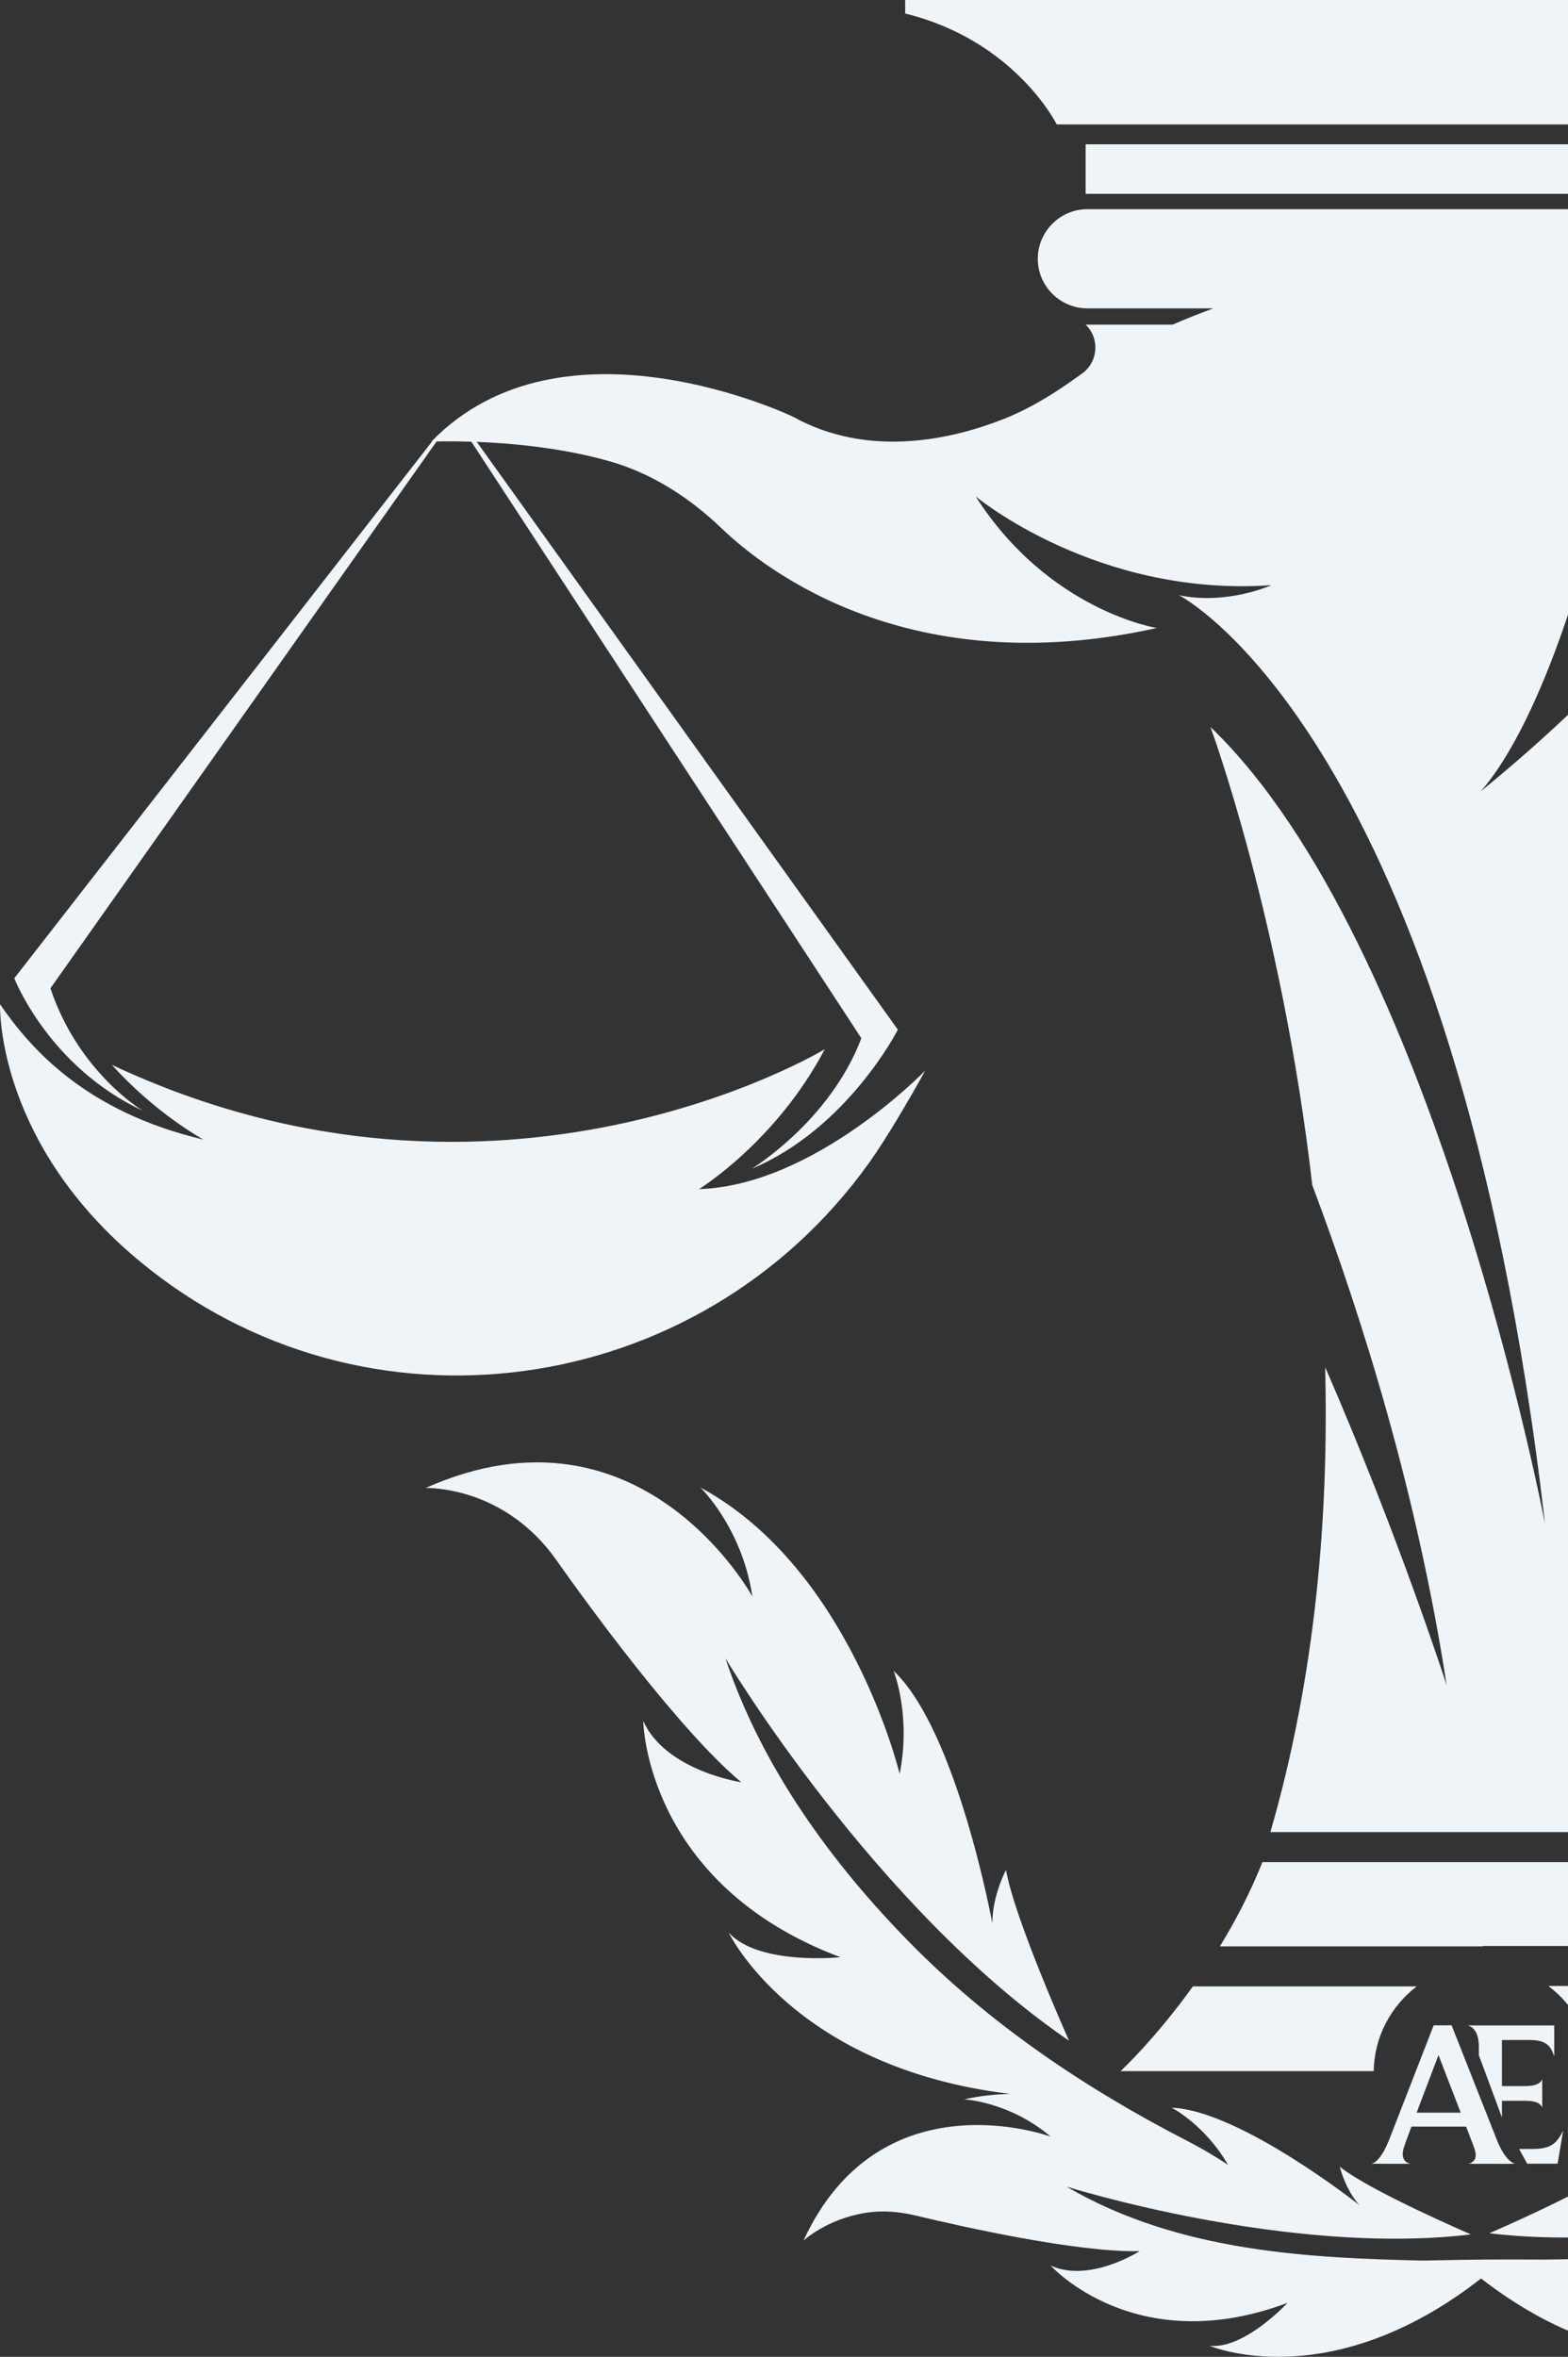 <svg width="557" height="837" viewBox="0 0 557 837" fill="none" xmlns="http://www.w3.org/2000/svg">
<rect x="0" y="0" width="557" height="837" fill="#333333" stroke="none"/>
<path d="M584.32 0H434.464H321.55V4.809C360.643 14.412 375.384 44.189 375.384 44.189H434.464H584.32H643.392C643.392 44.189 658.133 14.412 697.226 4.809V0H584.32ZM594.255 51.24H424.528H385.645V68.846H424.528H594.255H633.139V51.24H594.255ZM585.922 74.289H432.855H386.28C376.582 74.289 368.652 82.213 368.652 91.903C368.652 101.593 376.582 109.516 386.28 109.516H431.008C426.217 111.283 421.397 113.164 416.577 115.284H385.645C390.753 120.201 390.133 128.55 384.353 132.674C382.708 133.849 381.416 134.765 380.969 135.082C373.342 140.468 365.355 145.306 356.675 148.745C338.478 155.94 308.707 162.991 281.613 147.952C281.613 147.952 199.82 108.73 153.23 156.841C153.23 156.841 153.36 156.841 153.447 156.834L153.44 156.841L5.077 347.424C5.077 347.424 17.192 378.779 50.722 394.461C50.722 394.461 27.899 380.921 17.913 350.986L155.085 156.791C157.386 156.733 161.744 156.69 167.445 156.87L305.972 368.722C294.803 398.232 267.017 415.088 267.017 415.088C301.138 400.748 318.946 365.672 318.946 365.672L169.364 156.928C181.81 157.411 199.676 159.019 216.487 163.799C231.532 168.074 244.916 176.704 256.208 187.519C272.775 203.388 323.874 242.356 410.949 223.027C410.949 223.027 372.549 216.985 346.581 176.286C346.581 176.286 389.57 212.169 451.622 207.822C451.622 207.822 435.929 214.952 418.814 211.383C418.814 211.383 516.531 261.037 548.863 541.367C548.863 541.367 509.677 334.62 429.99 258.182C429.99 258.182 455.338 326.732 466.161 420.899C484.437 469.428 503.58 531.418 513.905 598.533C513.905 598.533 496.942 545.693 470.735 485.535C472.07 538.231 467.337 595.159 451.283 650.645H600.821C539.195 476.991 584.053 224.93 584.053 224.93C564.081 250.59 526.041 280.993 526.041 280.993C546.013 258.182 560.278 207.822 560.278 207.822C630.657 211.621 672.203 176.286 672.203 176.286C646.235 216.985 607.827 223.027 607.827 223.027C699.001 243.272 750.742 199.581 764.69 185.442C770.859 179.177 777.793 173.597 785.751 169.869C806.409 160.194 832.969 157.562 849.636 156.921L700.054 365.672C700.054 365.672 717.855 400.748 751.976 415.088C751.976 415.088 724.19 398.232 713.02 368.722L851.555 156.863C857.364 156.69 861.722 156.74 863.915 156.791L1001.08 350.986C991.093 380.921 968.271 394.461 968.271 394.461C1001.79 378.779 1013.92 347.424 1013.92 347.424L865.553 156.841C864.031 155.262 862.458 153.792 860.856 152.4L860.719 152.27L860.748 152.313C813.552 111.326 737.163 147.952 737.163 147.952C710.069 162.991 680.299 155.94 662.109 148.745C653.429 145.306 645.441 140.468 637.815 135.082C637.367 134.765 635.975 133.849 634.185 132.681C628.088 128.694 627.554 119.963 633.139 115.284H603.094C598.505 113.164 593.952 111.283 589.435 109.516H632.497C642.194 109.516 650.124 101.593 650.124 91.903C650.124 82.213 642.194 74.289 632.497 74.289H585.922ZM946.704 404.713C946.704 404.713 963.632 395.564 979.246 378.167C841.591 442.795 726.001 372.601 726.001 372.601C743.303 405.492 770.693 422.298 770.693 422.298C729.709 421.029 690.335 380.207 690.335 380.207C696.014 390.531 704.283 404.598 710.394 413.127C770.859 497.409 889.732 513.847 969.296 447.972C1019.32 406.559 1019.05 359.486 1019 356.653C1008.71 371.534 989.354 394.67 946.704 404.713ZM49.697 447.972C129.268 513.847 248.141 497.409 308.606 413.127C314.717 404.598 322.979 390.531 328.658 380.207C328.658 380.207 289.283 421.029 248.307 422.298C248.307 422.298 275.697 405.492 292.992 372.601C292.992 372.601 177.402 442.795 39.747 378.167C55.368 395.564 72.288 404.713 72.288 404.713C29.645 394.67 10.294 371.534 0.005 356.653C-0.053 359.486 -0.327 406.559 49.697 447.972ZM784.373 566.558C788.01 542.131 802.816 527.863 802.816 527.863C749.545 556.623 732.062 629.542 732.062 629.542C727.898 608.771 734.19 592.989 734.19 592.989C711.671 614.229 699.124 682.664 699.124 682.664C699.167 672.844 694.275 663.666 694.275 663.666C691.309 680.912 671.878 724.322 671.878 724.322C741.11 677.04 793.962 588.476 793.962 588.476C780.888 627.805 755.526 661.864 728.8 689.138C700.429 718.107 666.597 740.977 630.541 759.563C621.133 764.408 615.389 768.446 615.389 768.446C623.629 754.134 635.426 748.114 635.426 748.114C611.312 749.008 568.792 782.671 568.792 782.671C573.865 776.946 575.712 769.051 575.712 769.051C565.112 777.638 529.05 793.11 529.05 793.11C593.916 800.919 672.773 776.131 672.773 776.131C633.55 799.138 585.416 802.144 548.402 802.462C527.203 802.397 527.203 802.397 505.29 802.822C465.959 801.877 418.821 799.974 378.869 776.55C378.869 776.55 457.654 801.337 522.513 793.521C522.513 793.521 486.523 778.056 475.931 769.47C475.931 769.47 477.778 777.357 482.85 783.089C482.85 783.089 440.323 749.426 416.216 748.525C416.216 748.525 428.013 754.553 436.246 768.857C436.246 768.857 430.51 764.827 421.101 759.974C385.053 741.395 351.22 718.518 322.842 689.549C296.116 662.282 270.754 628.223 257.68 588.894C257.68 588.894 310.533 677.459 379.757 724.733C379.757 724.733 360.326 681.323 357.368 664.084C357.368 664.084 352.461 673.262 352.512 683.075C352.512 683.075 339.964 614.647 317.452 593.4C317.452 593.4 323.744 609.189 319.581 629.961C319.581 629.961 302.098 557.034 248.82 528.274C248.82 528.274 263.625 542.542 267.262 566.976C267.262 566.976 227.736 494.366 151.224 528.433C151.224 528.433 157.069 528.245 165.244 530.574C178.268 534.287 189.509 542.578 197.331 553.631C208.608 569.579 241.178 614.46 263.344 632.953C263.344 632.953 236.438 628.93 228.494 611.172C228.494 611.172 229.129 669.016 298.533 695.079C298.533 695.079 269.636 698.122 258.885 686.377C258.885 686.377 281.873 734.394 358.825 743.623C353.428 743.752 347.966 744.329 342.526 745.569C342.526 745.569 358.536 746.333 373.22 758.785C373.22 758.785 312.74 736.514 285.409 795.742C285.409 795.742 293.779 787.905 307.913 785.792C313.722 784.927 319.667 785.475 325.382 786.845C340.181 790.407 382.333 799.996 404.83 799.469C404.83 799.469 387.001 810.911 373.212 804.581C373.212 804.581 403.308 838.15 457.38 817.826C457.38 817.826 442.011 834.43 429.673 833.067C429.673 833.067 472.179 851.322 526.106 809.174C579.752 850.738 621.962 832.649 621.962 832.649C609.631 834.011 594.263 817.407 594.263 817.407C648.327 837.746 678.423 804.163 678.423 804.163C664.641 810.5 646.812 799.051 646.812 799.051C669.302 799.585 711.455 789.996 726.261 786.434C736.521 783.968 747.365 784.877 756.911 789.39C762.907 792.216 766.226 795.324 766.226 795.324C738.902 736.096 678.415 758.374 678.415 758.374C693.106 745.923 709.109 745.158 709.109 745.158C703.669 743.918 698.214 743.341 692.81 743.212C769.769 733.969 792.75 685.966 792.75 685.966C781.999 697.704 753.109 694.668 753.109 694.668C822.514 668.598 823.141 610.754 823.141 610.754C815.197 628.511 788.291 632.535 788.291 632.535C810.464 614.041 843.034 569.168 854.304 553.22C862.126 542.16 873.375 533.876 886.391 530.163C894.573 527.827 900.418 528.022 900.418 528.022C885.879 521.547 872.675 518.923 860.82 518.923C810.305 518.916 784.373 566.558 784.373 566.558ZM433.353 691.222H526.748V691.085H620.144C614.682 682.152 608.455 672.217 604.112 661.323L448.44 661.316C444.111 672.21 438.8 682.289 433.353 691.222ZM550.04 705.303C559.225 712.238 565.25 723.068 565.488 735.396H655.095C655.095 735.396 642.894 724.135 629.401 705.303H550.04ZM423.742 705.44C410.249 724.272 398.048 735.54 398.048 735.54H487.987C488.182 723.233 494.156 712.404 503.277 705.44H423.742ZM509.287 719.268C504.395 731.842 499.496 744.423 494.604 756.997C493.724 759.239 492.908 761.517 491.747 763.644C491.032 764.956 490.21 766.232 489.135 767.278C488.579 767.797 487.958 768.273 487.208 768.439C489.798 768.46 492.396 768.46 494.986 768.453C496.631 768.453 498.284 768.453 499.936 768.453C500.333 768.46 500.73 768.431 501.127 768.403C500.066 768.352 499.077 767.667 498.637 766.701C498.255 765.879 498.219 764.949 498.356 764.069C498.558 762.837 499.02 761.676 499.438 760.508C500.088 758.749 500.73 756.989 501.386 755.23C507.859 755.23 514.338 755.238 520.817 755.23C521.726 757.61 522.621 759.982 523.523 762.354C523.97 763.637 524.468 765.036 524.071 766.398C524.014 766.636 523.898 766.845 523.776 767.054C523.336 767.646 522.765 768.121 522.051 768.323C521.921 768.352 521.791 768.403 521.661 768.417C522.967 768.475 524.281 768.467 525.587 768.46C526.323 768.453 527.073 768.453 527.809 768.453C529.108 768.453 530.406 768.453 531.712 768.46C533.913 768.467 536.121 768.475 538.329 768.424C537.629 768.33 537.023 767.92 536.482 767.494C535.349 766.564 534.483 765.353 533.726 764.113C532.773 762.505 532.052 760.796 531.373 759.059C526.135 745.8 520.889 732.534 515.651 719.268C513.53 719.268 511.416 719.268 509.287 719.268ZM510.99 729.83C513.631 736.651 516.264 743.471 518.898 750.292H503.226C505.817 743.471 508.4 736.651 510.99 729.83ZM524.591 722.361C525.204 723.882 525.334 725.548 525.334 727.177V728.525V728.612V729.881L533.531 751.986V746.074H542.023C543.445 746.088 544.931 746.204 546.23 746.824C546.951 747.155 547.572 747.739 547.846 748.489C547.832 745.137 547.832 741.777 547.846 738.417C547.579 739.088 547.045 739.628 546.417 739.967C545.068 740.688 543.517 740.825 542.031 740.847C539.195 740.847 536.366 740.847 533.531 740.847C533.524 735.389 533.531 729.931 533.524 724.481C536.778 724.473 540.039 724.481 543.293 724.481C544.368 724.481 545.458 724.524 546.511 724.747C547.925 725.021 549.325 725.656 550.292 726.759C551.194 727.761 551.692 729.044 552.125 730.306C552.118 726.644 552.125 722.981 552.118 719.318C541.872 719.318 531.626 719.333 521.366 719.311C522.903 719.665 524.043 720.934 524.591 722.361ZM552.904 760.378C551.923 761.481 550.595 762.253 549.181 762.635C547.218 763.19 545.184 763.183 543.178 763.183C542.94 763.183 542.716 763.183 542.485 763.183H539.642L542.507 768.41H553.301C553.958 764.488 554.636 760.558 555.278 756.629C554.629 757.956 553.907 759.282 552.904 760.378Z" fill="#EFF4F8"/>
</svg>

